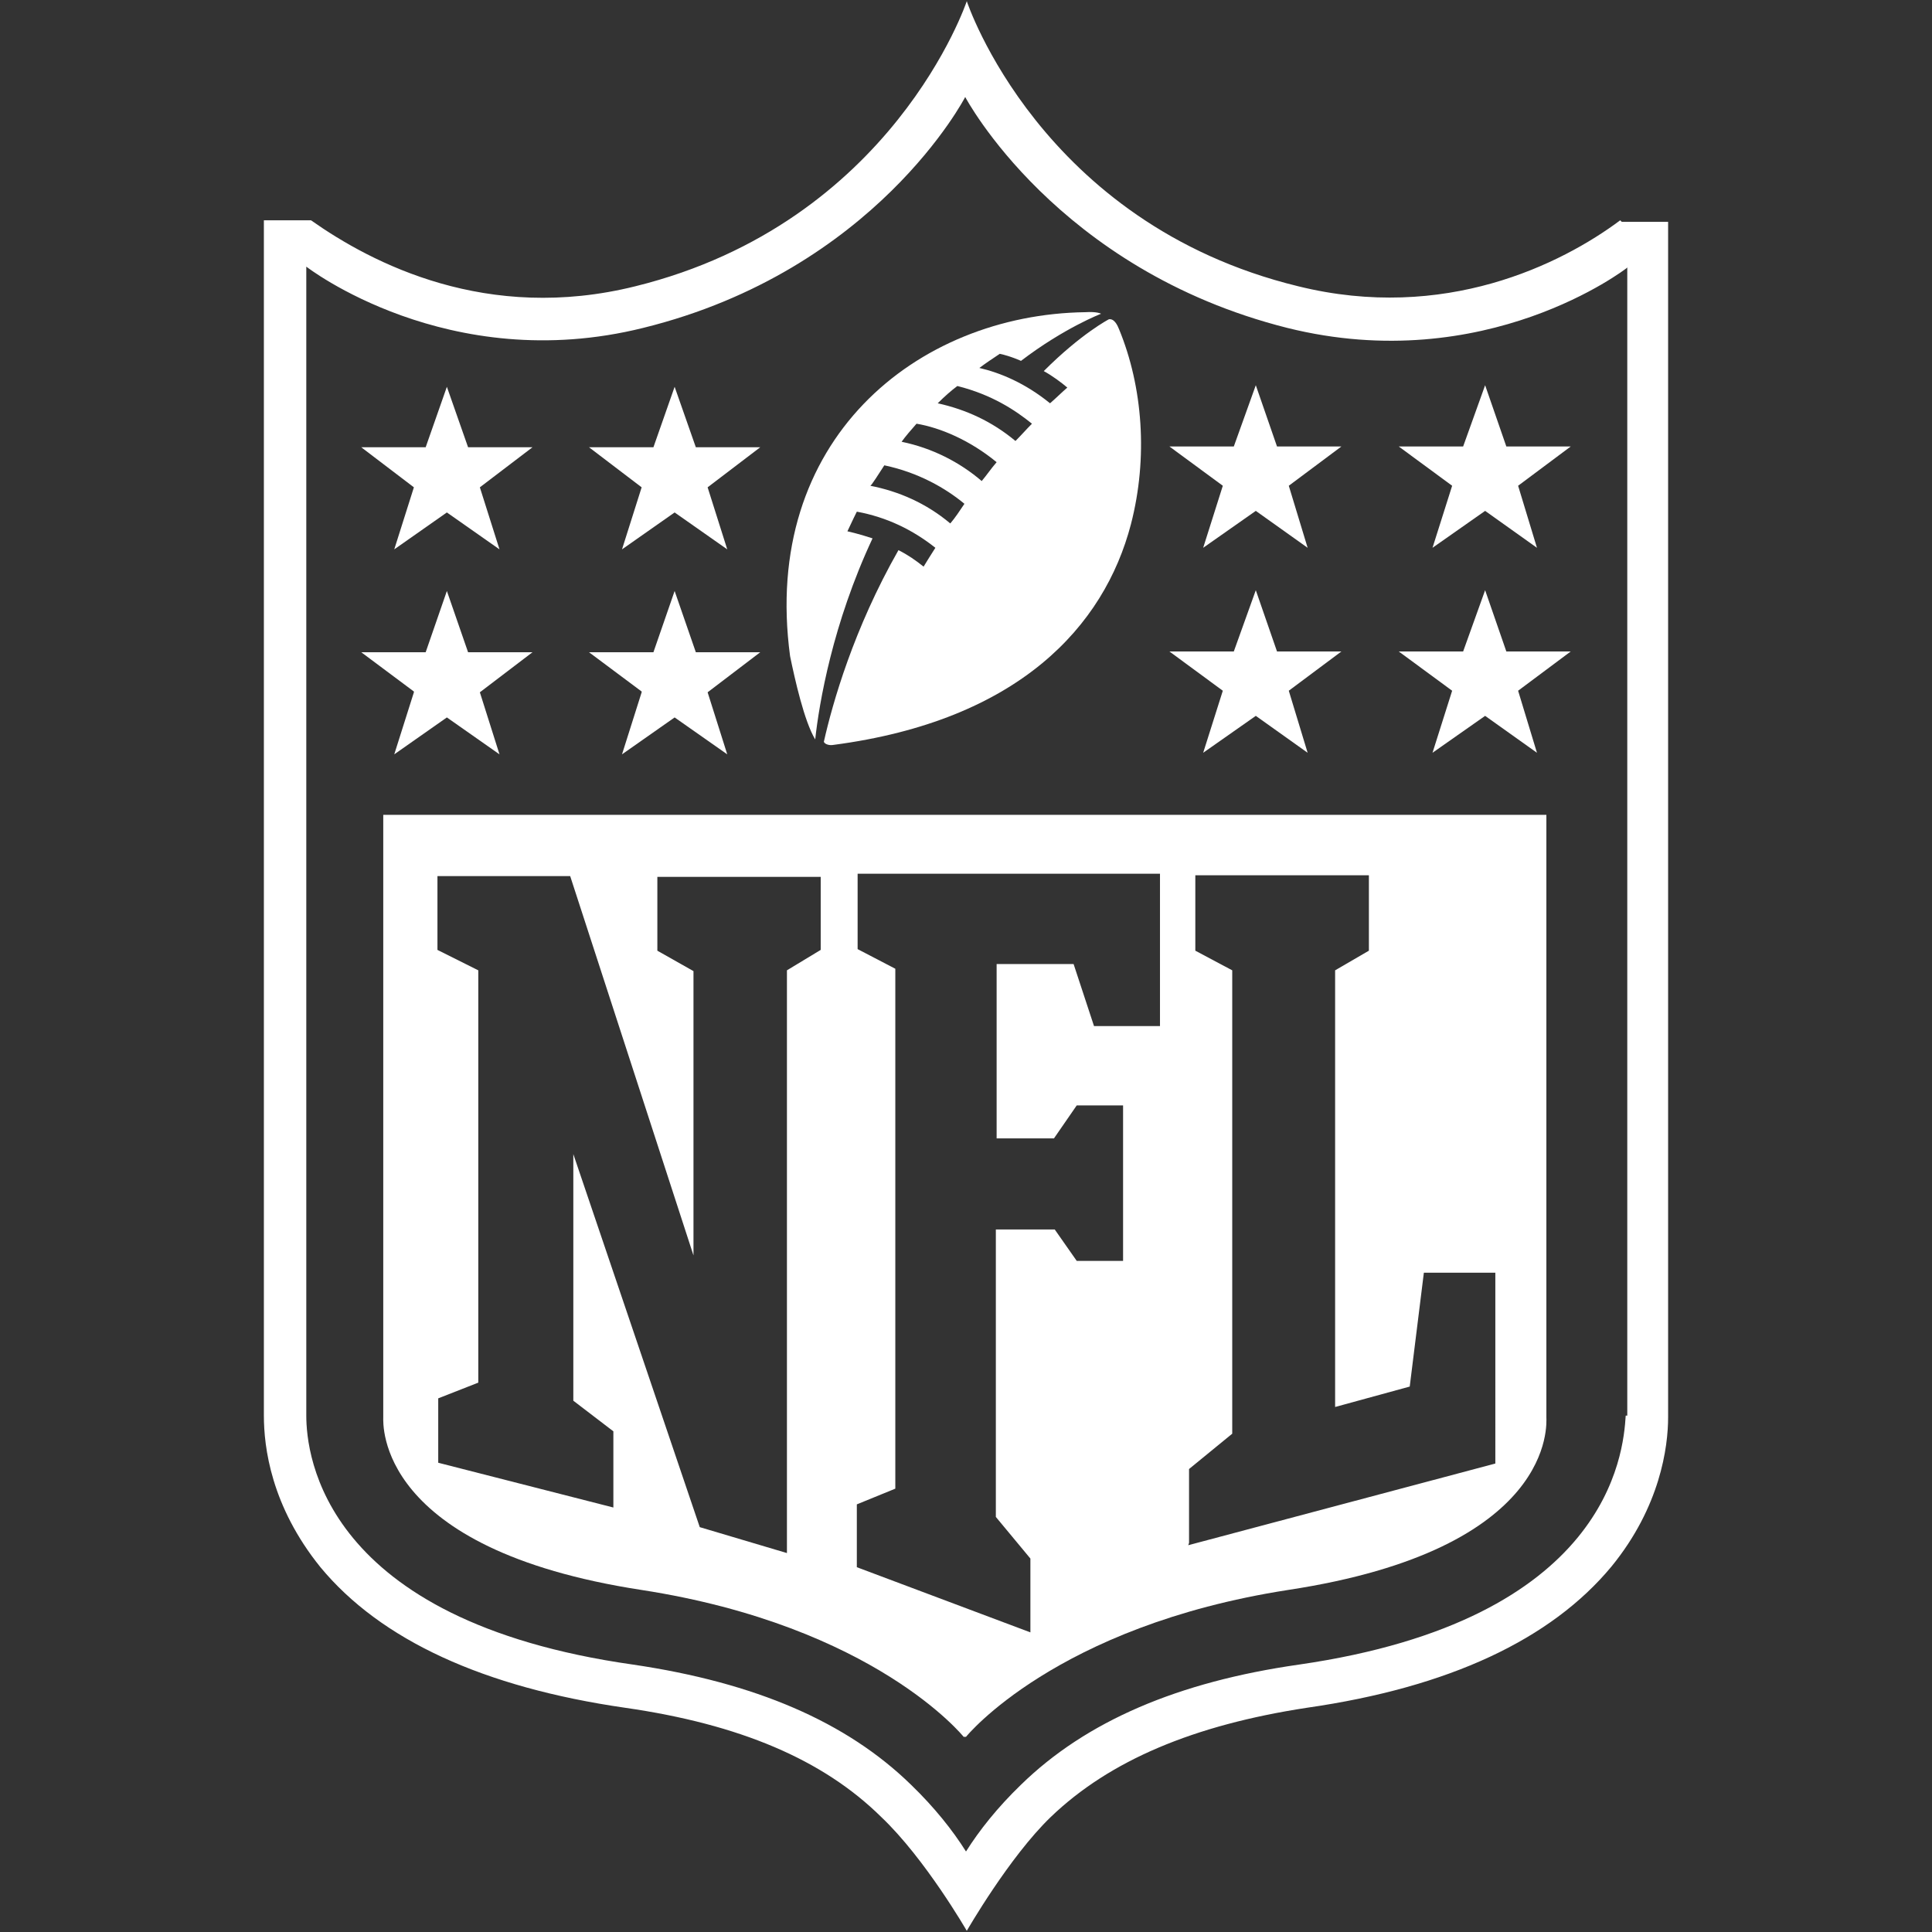 <?xml version="1.0" encoding="utf-8"?>
<!-- Generator: Adobe Illustrator 25.2.1, SVG Export Plug-In . SVG Version: 6.00 Build 0)  -->
<svg version="1.1"
	 id="Layer_1" xmlns:cc="http://creativecommons.org/ns#" xmlns:dc="http://purl.org/dc/elements/1.1/" xmlns:rdf="http://www.w3.org/1999/02/22-rdf-syntax-ns#"
	 xmlns="http://www.w3.org/2000/svg" xmlns:xlink="http://www.w3.org/1999/xlink" x="0px" y="0px" viewBox="0 0 246 246"
	 style="enable-background:new 0 0 246 246;" xml:space="preserve">
<rect x="0" y="0" width="246" height="246" fill="#333333" stroke="none"/>
<style type="text/css">
	.st0{fill:#FFFFFF;}
	.st1{fill:#D50A0A;}
</style>
<path class="st0" d="M206.5,28.25l-0.2-0.2c-7.5,5.6-22.4,13-41,8.4c-32.9-8-42.2-36.3-42.2-36.3s-9.4,28.2-42.2,36.3
	c-18.9,4.7-33.5-2.9-41.3-8.4h-6v152.2c0,4,0.9,11.5,7.2,19.3c7.7,9.3,20.8,15.3,38.8,17.9c14.6,2.1,25.2,6.6,32.6,13.9
	c5.6,5.3,10.9,14.5,10.9,14.5s5.4-9.4,10.7-14.5c7.5-7.2,18.2-11.7,32.6-13.9c18.1-2.6,31.1-8.7,38.8-18c6.2-7.6,7.2-15.2,7.2-19
	V28.25H206.5z M207,180.25c-0.3,4.9-2.2,26-41.6,31.7c-15.4,2.2-27.1,7.2-35.4,15.3c-3,2.9-5.3,5.8-7,8.5c-1.7-2.7-4-5.6-7-8.5
	c-8.2-8-19.8-13-35.4-15.3c-39.5-5.6-41.6-26.7-41.6-31.7V33.95c0,0,18,14,42.9,7.8c29.6-7.3,41-29.4,41-29.4s11.6,22,41,29.4
	c25.3,6.3,43.2-7.6,43.2-7.6l0.1-0.1v146.2H207z"/>
<path class="st0" d="M197,103.75H48.8v76.7c0,0.8-1,16.8,32.9,22c29.7,4.6,41,18.7,41,18.7h0.3c0,0,11.4-14.1,41-18.7
	c34.2-5.2,32.9-21.2,32.9-22v-76.7H197z M104.5,120.95l-4.3,2.6v74.2l-11.1-3.3L73,146.95v31.4l5.1,3.9v9.7l-22.3-5.7v-8.2l5.1-2
	v-52.5l-5.2-2.6v-9.4h16.9l15.7,48.3v-36.2l-4.6-2.6v-9.4h20.8V120.95z M147.7,130.65h-8.4l-2.6-7.9h-9.8v22.2h7.3l2.9-4.2h5.9v19.8
	h-5.9l-2.8-4h-7.5v36.6l4.4,5.3v9.4l-22.1-8.3v-8l4.9-2v-66.2l-4.8-2.5v-9.6h38.5V130.65z M190.4,186.35l-39.1,10.4l0.1-0.3v-9.4
	l5.5-4.5v-59l-4.7-2.5v-9.6h22.1v9.6l-4.3,2.5v55.6l9.5-2.6l1.8-14.5h9.1V186.35z"/>
<path class="st1" d="M88.3,159.85v-0.2V159.85z"/>
<polygon class="st1" points="126.9,193.15 126.9,193.15 126.8,193.05 "/>
<polygon class="st0" points="52.7,88.15 50.2,96.05 56.9,91.35 63.6,96.05 61.1,88.15 67.8,83.05 59.6,83.05 56.9,75.25 54.2,83.05 
	46,83.05 52.7,88.05 "/>
<polygon class="st0" points="81.7,88.15 79.2,96.05 85.9,91.35 92.6,96.05 90.1,88.15 96.8,83.05 88.6,83.05 85.9,75.25 83.2,83.05 
	75,83.05 81.7,88.05 "/>
<polygon class="st0" points="52.7,62.05 50.2,69.95 56.9,65.25 63.6,69.95 61.1,62.05 67.8,56.95 59.6,56.95 56.9,49.25 54.2,56.95 
	46,56.95 "/>
<polygon class="st0" points="81.7,62.05 79.2,69.95 85.9,65.25 92.6,69.95 90.1,62.05 96.8,56.95 88.6,56.95 85.9,49.25 83.2,56.95 
	75,56.95 "/>
<polygon class="st0" points="189.1,75.15 186.3,82.95 178.1,82.95 184.9,87.95 182.4,95.85 189.1,91.15 195.7,95.85 193.3,87.95 
	200,82.95 191.8,82.95 "/>
<path class="st0" d="M195.7,95.85L195.7,95.85L195.7,95.85z"/>
<polygon class="st0" points="153.2,95.85 159.9,91.15 166.5,95.85 164.1,87.95 170.8,82.95 162.6,82.95 159.9,75.15 157.1,82.95 
	148.9,82.95 155.7,87.95 "/>
<path class="st0" d="M166.5,95.85L166.5,95.85L166.5,95.85z"/>
<polygon class="st0" points="189.1,49.05 186.3,56.85 178.1,56.85 184.9,61.85 182.4,69.75 189.1,65.05 195.7,69.75 193.3,61.85 
	200,56.85 191.8,56.85 "/>
<path class="st0" d="M195.7,69.75L195.7,69.75L195.7,69.75z"/>
<path class="st0" d="M166.5,69.75L166.5,69.75L166.5,69.75z"/>
<polygon class="st0" points="153.2,69.75 159.9,65.05 166.5,69.75 164.1,61.85 170.8,56.85 162.6,56.85 159.9,49.05 157.1,56.85 
	148.9,56.85 155.7,61.85 "/>
<path class="st0" d="M103.8,94.15c0.5-4.6,2.2-14.7,7.3-25.6c-1.8-0.6-3.2-0.9-3.2-0.9c0.5-1.1,1.2-2.5,1.2-2.5
	c3.8,0.7,7.1,2.3,10,4.6c-0.7,1.1-1.2,1.9-1.5,2.4c-1-0.8-2-1.5-3.2-2.1c-5.7,10-8.4,19.5-9.5,24.4c0.1,0.3,0.7,0.5,1.2,0.4
	c23.6-3.1,34.5-15.1,37.9-28.1c2.2-8.5,1.5-17.5-1.5-24.8c-0.2-0.5-0.6-1.4-1.3-1.3l0,0c0,0-3.5,1.8-8.3,6.6c1.1,0.6,2.3,1.5,3,2.1
	c-0.7,0.6-1.5,1.4-2.2,2c-3.2-2.6-6.4-3.9-9-4.5c0.8-0.6,1.7-1.2,2.6-1.8c1.4,0.3,2.7,0.9,2.7,0.9c5.5-4.2,10.2-6,10.2-6
	s-0.5-0.3-2-0.2c-21.5,0.3-41.3,16.3-37.6,43.8C101.2,86.45,102.4,91.85,103.8,94.15z M121.9,49.15c4.4,1.1,7.4,3.1,9.5,4.8
	c-0.7,0.7-1.4,1.5-2.1,2.2l0,0c-3-2.5-6.3-4-9.9-4.8C120.3,50.45,121.1,49.75,121.9,49.15z M116.7,53.95c3,0.5,6.8,2.1,10.2,4.9
	c-0.7,0.8-1.3,1.7-1.9,2.4l0,0c-2.8-2.4-6.3-4.2-10.2-5C115.3,55.55,116,54.75,116.7,53.95z M112.6,59.25c4.3,0.9,7.8,2.9,10.2,4.9
	c-0.6,0.9-1.2,1.8-1.8,2.5l0,0c-3.1-2.6-6.6-4.1-10.2-4.8C110.9,61.95,112,60.15,112.6,59.25z"/>
</svg>
